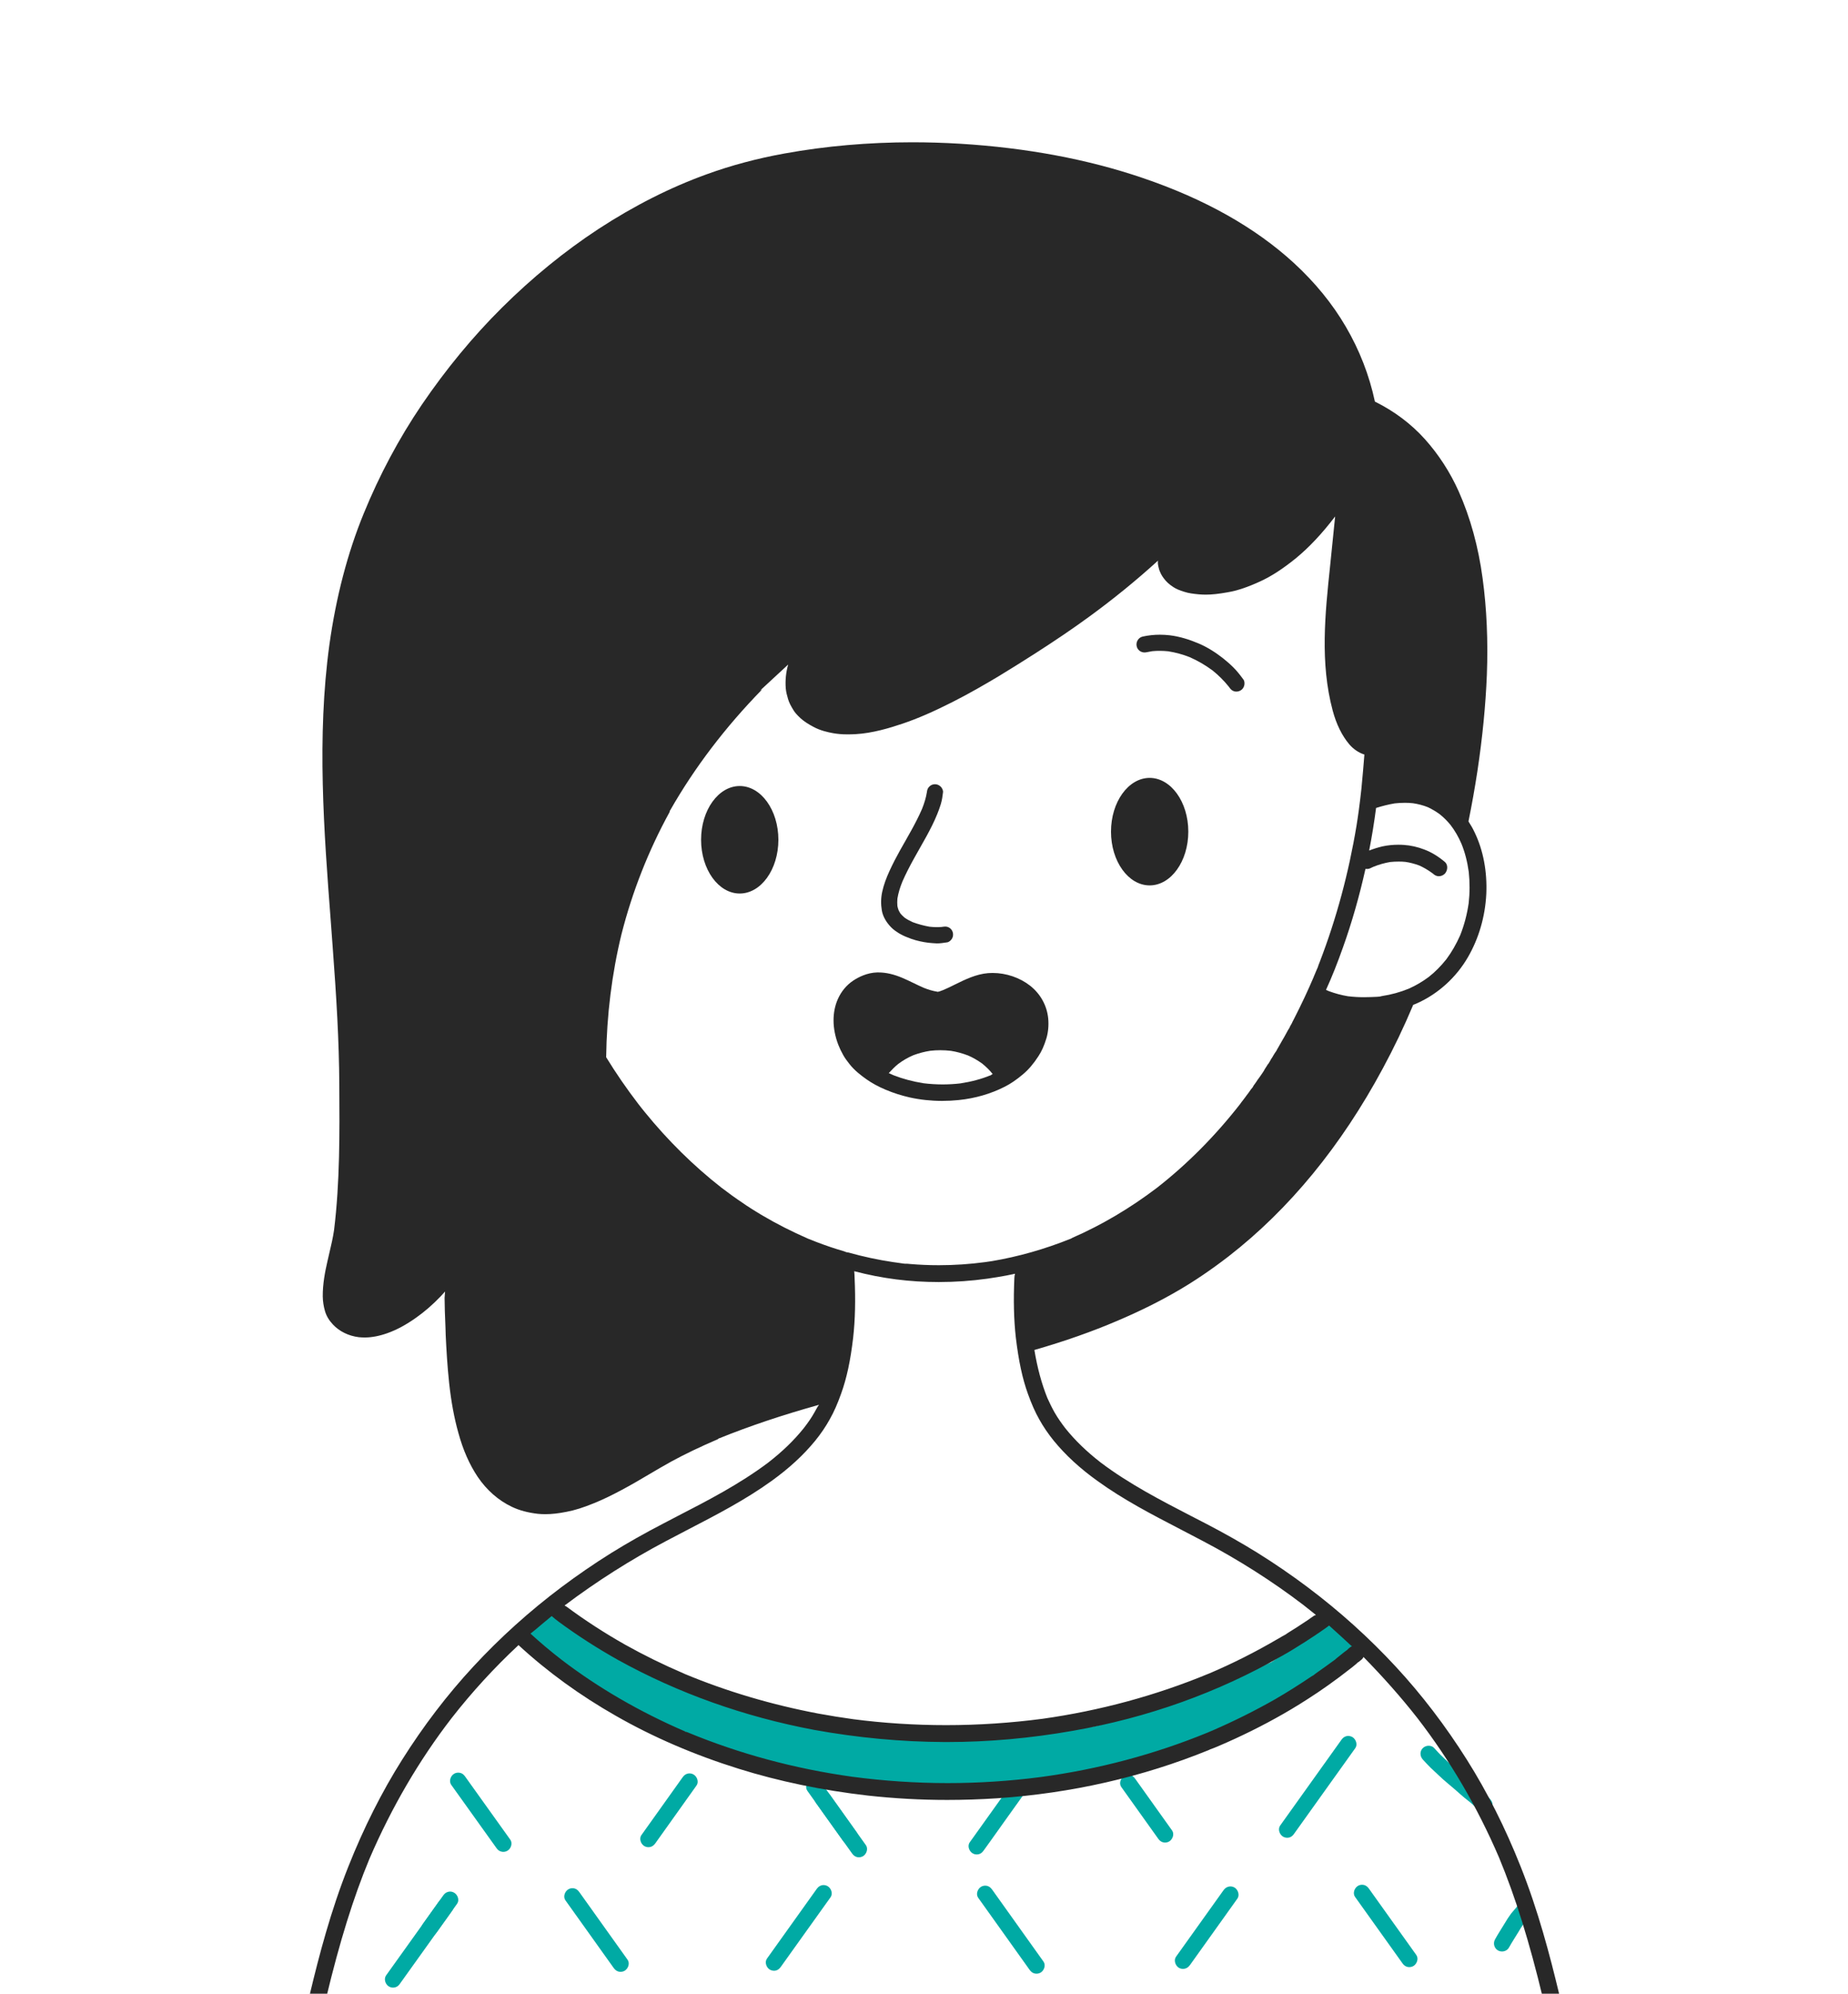<?xml version="1.0" encoding="UTF-8" standalone="no"?><!DOCTYPE svg PUBLIC "-//W3C//DTD SVG 1.1//EN" "http://www.w3.org/Graphics/SVG/1.1/DTD/svg11.dtd"><svg width="100%" height="100%" viewBox="0 0 89 96" version="1.1" xmlns="http://www.w3.org/2000/svg" xmlns:xlink="http://www.w3.org/1999/xlink" xml:space="preserve" xmlns:serif="http://www.serif.com/" style="fill-rule:evenodd;clip-rule:evenodd;stroke-linejoin:round;stroke-miterlimit:2;"><path d="M26.542,77.52c-0.075,0.039 -0.141,0.081 -0.207,0.131l0.004,-0.004c-0.147,0.113 -0.305,0.207 -0.457,0.31c-0.128,0.085 -0.249,0.171 -0.364,0.268c-0.097,0.082 -0.186,0.18 -0.28,0.267c-0.152,0.149 -0.147,0.402 0,0.55c0.152,0.152 0.398,0.149 0.549,0c0.108,-0.1 0.208,-0.201 0.318,-0.296c0.227,-0.16 0.462,-0.305 0.682,-0.47l-0.02,0.015c0.054,-0.039 0.109,-0.069 0.166,-0.099c0.189,-0.095 0.244,-0.357 0.141,-0.532c-0.075,-0.126 -0.2,-0.188 -0.331,-0.188c-0.068,0 -0.137,0.016 -0.201,0.048" style="fill:#00aaa4;fill-rule:nonzero;"/><path d="M34.516,83.637c0.003,0.001 0.005,0.002 0.009,0.003c-0.013,-0.005 -0.025,-0.01 -0.036,-0.015l0.027,0.012Zm12.637,1.563l-0.004,0c0.006,0 0.01,0 0.016,-0.001c-0.005,0 -0.009,0.001 -0.012,0.001m-8.124,-0.438c0.021,0.001 0.044,0.005 0.068,0.008c-0.023,-0.003 -0.047,-0.006 -0.068,-0.008m-5.193,-0.579c0.01,0.004 0.02,0.009 0.03,0.013c-0.01,-0.004 -0.02,-0.009 -0.03,-0.013m-0.064,-0.027c0.012,0.006 0.024,0.012 0.037,0.016c-0.012,-0.004 -0.024,-0.01 -0.037,-0.016m23.913,-1.085c-0.004,0.002 -0.008,0.004 -0.013,0.005c-0.007,0.003 -0.015,0.007 -0.02,0.009l0.033,-0.014Zm5.857,-4.657c-0.087,0.077 -0.177,0.155 -0.264,0.232c-0.476,0.357 -0.975,0.681 -1.471,1.008c-0.196,0.129 -0.392,0.259 -0.587,0.386c-0.228,0.092 -0.453,0.187 -0.681,0.283c-0.354,0.148 -0.708,0.3 -1.062,0.451c-0.132,0.054 -0.264,0.109 -0.398,0.163c-0.289,0.12 -0.577,0.236 -0.865,0.353c-0.15,0.064 -0.305,0.115 -0.457,0.17c-0.264,0.098 -0.532,0.197 -0.796,0.295c-0.404,0.148 -0.814,0.283 -1.222,0.426c-0.378,0.13 -0.757,0.255 -1.137,0.379c-0.522,0.174 -1.046,0.336 -1.573,0.492c-0.002,0 -0.003,0 -0.005,0.001c-0.123,0.032 -0.248,0.059 -0.373,0.084c-0.257,0.01 -0.513,0.032 -0.767,0.05c-0.32,0.024 -0.638,0.054 -0.957,0.088c-0.636,0.066 -1.269,0.155 -1.9,0.237c-0.653,0.088 -1.31,0.161 -1.961,0.246c-0.11,0.013 -0.198,0.034 -0.277,0.113c-0.072,0.073 -0.113,0.173 -0.113,0.276c0,0.1 0.041,0.201 0.113,0.274c0.016,0.014 0.033,0.031 0.054,0.044c-0.017,0.002 -0.032,0.004 -0.048,0.007c-0.095,0.017 -0.185,0.098 -0.232,0.178c-0.054,0.091 -0.065,0.2 -0.038,0.3c0.027,0.097 0.091,0.182 0.179,0.234c0.097,0.058 0.191,0.055 0.298,0.036c0.049,-0.005 0.099,-0.012 0.147,-0.02c-0.005,0.001 -0.011,0.002 -0.017,0.003l0.021,-0.003c0.027,-0.005 0.055,-0.009 0.083,-0.013c-0.024,0.004 -0.047,0.008 -0.071,0.012c0.211,-0.024 0.423,-0.047 0.634,-0.07c-0.004,0.018 -0.004,0.035 -0.004,0.052c0,0.035 0.006,0.073 0.018,0.11c-0.298,0.025 -0.596,0.045 -0.894,0.053c-0.388,0.013 -0.78,0.004 -1.169,-0.003c-0.406,-0.004 -0.809,-0.03 -1.217,-0.048c-0.379,-0.015 -0.759,-0.039 -1.14,-0.069c-0.785,-0.058 -1.568,-0.149 -2.353,-0.241c-0.642,-0.076 -1.29,-0.132 -1.934,-0.212c0.009,0 0.016,0.002 0.025,0.003c-0.787,-0.11 -1.575,-0.234 -2.349,-0.414c-0.369,-0.088 -0.733,-0.191 -1.098,-0.294c-0.399,-0.111 -0.78,-0.269 -1.159,-0.426c0.002,0.002 0.005,0.003 0.007,0.004l-0.016,-0.007c-0.015,-0.006 -0.029,-0.013 -0.046,-0.018c0.006,0.002 0.012,0.003 0.019,0.006c-0.268,-0.114 -0.536,-0.227 -0.802,-0.338l0.092,0.037c-0.333,-0.146 -0.664,-0.298 -0.987,-0.465c-0.342,-0.179 -0.671,-0.386 -1.011,-0.575c-0.636,-0.352 -1.311,-0.644 -1.921,-1.042c-0.284,-0.184 -0.563,-0.369 -0.84,-0.563c-0.306,-0.219 -0.611,-0.441 -0.926,-0.645c-0.293,-0.185 -0.582,-0.368 -0.855,-0.577c-0.283,-0.214 -0.565,-0.433 -0.85,-0.647c-0.155,-0.122 -0.311,-0.243 -0.467,-0.36c-0.078,-0.057 -0.21,-0.063 -0.3,-0.036c-0.098,0.024 -0.18,0.091 -0.232,0.177c-0.054,0.091 -0.067,0.2 -0.039,0.3c0.027,0.106 0.094,0.17 0.18,0.234c0.061,0.043 0.121,0.089 0.181,0.138c-0.027,-0.021 -0.051,-0.044 -0.078,-0.065c0.303,0.238 0.608,0.468 0.915,0.703c0.295,0.227 0.592,0.449 0.909,0.653c0.325,0.207 0.648,0.413 0.957,0.641c0.302,0.222 0.608,0.432 0.922,0.636c0.306,0.2 0.626,0.384 0.95,0.55c0.351,0.176 0.707,0.353 1.05,0.545c0.346,0.195 0.687,0.401 1.037,0.589c0.355,0.195 0.732,0.365 1.106,0.52c0.113,0.048 0.224,0.096 0.338,0.142c0.362,0.157 0.723,0.317 1.094,0.453c0.328,0.12 0.659,0.213 0.994,0.308c0.666,0.182 1.338,0.316 2.019,0.434c0.732,0.128 1.471,0.211 2.21,0.295c0.343,0.04 0.687,0.067 1.03,0.11c0.393,0.046 0.781,0.085 1.174,0.131c0.772,0.088 1.544,0.124 2.318,0.17c0.408,0.024 0.819,0.04 1.229,0.043c0.392,0.005 0.784,0.012 1.177,-0.003c0.382,-0.012 0.765,-0.046 1.146,-0.086c0.386,-0.036 0.772,-0.079 1.158,-0.128c0.395,-0.047 0.79,-0.084 1.185,-0.143c0.345,-0.048 0.69,-0.108 1.035,-0.17c0.579,-0.106 1.163,-0.211 1.739,-0.334c0.141,-0.022 0.279,-0.047 0.419,-0.076c0.215,-0.042 0.431,-0.079 0.641,-0.134c0.198,-0.051 0.401,-0.091 0.596,-0.155c0.224,-0.076 0.445,-0.154 0.664,-0.247c0.073,-0.023 0.147,-0.045 0.221,-0.069c0.331,-0.11 0.656,-0.219 0.978,-0.346c0.331,-0.134 0.673,-0.253 1.003,-0.389c0.354,-0.147 0.696,-0.314 1.037,-0.483c0.334,-0.168 0.669,-0.332 1.003,-0.496c0.651,-0.32 1.301,-0.635 1.925,-1.004c0.247,-0.143 0.486,-0.294 0.718,-0.462c0.203,-0.146 0.404,-0.295 0.613,-0.429c0.24,-0.155 0.481,-0.306 0.718,-0.468c0.178,-0.121 0.358,-0.246 0.541,-0.368c0.167,-0.112 0.352,-0.208 0.502,-0.346c0.096,-0.085 0.16,-0.192 0.209,-0.31c0.075,-0.2 0.024,-0.419 -0.084,-0.599c-0.135,-0.222 -0.363,-0.38 -0.582,-0.516c-0.124,-0.08 -0.261,-0.171 -0.413,-0.18c-0.009,-0.001 -0.019,-0.001 -0.028,-0.001c-0.184,0 -0.331,0.119 -0.465,0.235" style="fill:#00aaa4;fill-rule:nonzero;"/><path d="M26.84,77.937c0.017,0.014 0.035,0.026 0.053,0.041c0,0 -0.001,-0.001 -0.003,-0.001c-0.016,-0.014 -0.033,-0.026 -0.05,-0.039l0,-0.001Zm-0.554,-0.005c-0.133,0.132 -0.143,0.324 -0.055,0.476c-0.007,0.025 -0.013,0.051 -0.019,0.077c-0.014,0.083 -0.024,0.164 -0.033,0.247c-0.003,0.016 -0.003,0.033 0,0.05c-0.138,0.155 -0.123,0.384 0.016,0.533c0.078,0.085 0.191,0.156 0.286,0.222l0.154,0.119c0.095,0.07 0.189,0.142 0.283,0.212c0.228,0.18 0.459,0.356 0.693,0.533c0.438,0.332 0.882,0.657 1.332,0.969c0.218,0.152 0.431,0.308 0.653,0.447c0.159,0.101 0.317,0.201 0.474,0.298c0.104,0.067 0.207,0.137 0.315,0.198c0.239,0.137 0.479,0.279 0.722,0.41c0.298,0.159 0.592,0.322 0.912,0.435c0.097,0.033 0.216,0.009 0.301,-0.04c0.012,-0.007 0.025,-0.014 0.037,-0.024c0.081,0.037 0.162,0.072 0.243,0.107c0.255,0.112 0.511,0.221 0.766,0.334c0.407,0.179 0.83,0.322 1.246,0.48c0.396,0.149 0.804,0.271 1.204,0.402c0.368,0.121 0.742,0.23 1.113,0.343c0.419,0.131 0.848,0.225 1.276,0.322c0.152,0.034 0.301,0.061 0.454,0.089c0.249,0.042 0.495,0.096 0.745,0.126c0.221,0.025 0.443,0.053 0.665,0.081c0.21,0.024 0.416,0.033 0.627,0.048c0.083,0.004 0.168,0.009 0.253,0.013c0.5,0.119 1.013,0.187 1.519,0.266c0.154,0.025 0.31,0.052 0.468,0.07c0.283,0.027 0.568,0.055 0.854,0.086c0.422,0.042 0.845,0.057 1.271,0.078c0.155,0.01 0.31,0.01 0.465,0.013c0.209,0.002 0.42,0.011 0.632,0.002c0.28,-0.015 0.556,-0.027 0.836,-0.06c0.25,-0.03 0.495,-0.079 0.734,-0.167c0.078,-0.027 0.151,-0.055 0.221,-0.1c0.034,-0.022 0.065,-0.048 0.092,-0.078c0.21,-0.007 0.419,-0.018 0.628,-0.033c0.21,-0.014 0.39,-0.166 0.39,-0.388c0,-0.104 -0.044,-0.204 -0.116,-0.276c-0.079,-0.08 -0.167,-0.104 -0.274,-0.113c-0.269,-0.027 -0.539,-0.021 -0.808,-0.018c-0.022,-0.015 -0.045,-0.028 -0.068,-0.041c0.041,-0.005 0.084,-0.009 0.125,-0.014c0.21,-0.025 0.429,-0.039 0.632,-0.089c0.045,-0.009 0.087,-0.03 0.123,-0.057c0.029,0 0.058,0 0.088,0c0.17,-0.003 0.34,-0.024 0.51,-0.039c0.174,-0.015 0.347,-0.028 0.52,-0.046c0.493,-0.062 0.988,-0.119 1.48,-0.179c0.107,-0.012 0.195,-0.034 0.273,-0.113c0.074,-0.073 0.117,-0.173 0.117,-0.277c0,-0.101 -0.043,-0.201 -0.117,-0.273c-0.063,-0.067 -0.178,-0.128 -0.273,-0.116c-0.492,0.061 -0.987,0.119 -1.48,0.18c-0.173,0.017 -0.346,0.03 -0.52,0.045c-0.185,0.015 -0.37,0.036 -0.556,0.039c-0.105,0.002 -0.209,0.003 -0.314,0.004c-0.039,-0.17 -0.196,-0.315 -0.379,-0.308c-1.137,0.055 -2.274,0.101 -3.411,0.12c-0.426,0.007 -0.85,0.008 -1.275,0.008c-0.257,-0.014 -0.513,-0.026 -0.768,-0.039c-0.207,-0.01 -0.41,-0.018 -0.614,-0.025c-0.103,0 -0.207,-0.003 -0.31,-0.005c-0.028,-0.004 -0.058,-0.004 -0.089,-0.007c-0.026,0.003 -0.052,0.007 -0.079,0.01c-0.049,-0.05 -0.111,-0.089 -0.183,-0.116c-0.063,-0.024 -0.129,-0.046 -0.196,-0.067c-0.119,-0.037 -0.249,-0.043 -0.371,-0.057c-0.11,-0.017 -0.219,-0.031 -0.325,-0.044c-0.177,-0.024 -0.35,-0.045 -0.523,-0.063c-0.346,-0.039 -0.691,-0.084 -1.033,-0.129c-0.632,-0.099 -1.266,-0.195 -1.892,-0.315c-0.215,-0.04 -0.43,-0.081 -0.643,-0.126c-0.344,-0.097 -0.687,-0.196 -1.029,-0.3c0.008,-0.031 0.012,-0.064 0.012,-0.097c0,-0.14 -0.075,-0.262 -0.191,-0.335c-0.225,-0.142 -0.478,-0.233 -0.727,-0.325c-0.158,-0.057 -0.313,-0.112 -0.471,-0.161c-0.334,-0.105 -0.672,-0.203 -1.006,-0.306c-0.323,-0.098 -0.641,-0.198 -0.961,-0.305c-0.051,-0.016 -0.102,-0.031 -0.152,-0.049c-0.119,-0.043 -0.238,-0.087 -0.357,-0.127c-0.05,-0.051 -0.105,-0.095 -0.166,-0.14c-0.166,-0.121 -0.337,-0.231 -0.516,-0.331c-0.21,-0.116 -0.421,-0.228 -0.63,-0.341c-0.371,-0.194 -0.748,-0.377 -1.116,-0.574c-0.406,-0.219 -0.817,-0.428 -1.212,-0.666c-0.174,-0.104 -0.347,-0.207 -0.514,-0.32c-0.173,-0.112 -0.341,-0.227 -0.516,-0.333c-0.06,-0.036 -0.128,-0.054 -0.195,-0.054c-0.102,0 -0.204,0.039 -0.277,0.114" style="fill:#00aaa4;fill-rule:nonzero;"/><path d="M27.372,90.972c-0.171,0.1 -0.265,0.358 -0.14,0.532c0.772,1.081 1.548,2.168 2.319,3.249c0.061,0.085 0.129,0.149 0.235,0.18c0.1,0.027 0.209,0.012 0.297,-0.039c0.171,-0.101 0.265,-0.36 0.14,-0.533c-0.772,-1.082 -1.547,-2.167 -2.319,-3.249c-0.061,-0.086 -0.127,-0.15 -0.234,-0.181c-0.033,-0.007 -0.066,-0.012 -0.101,-0.012c-0.07,0 -0.138,0.018 -0.197,0.053" style="fill:#00aaa4;fill-rule:nonzero;"/><path d="M39.56,90.782c-0.104,0.031 -0.171,0.095 -0.232,0.179c-0.798,1.116 -1.596,2.232 -2.391,3.348c-0.122,0.173 -0.03,0.431 0.139,0.531c0.092,0.051 0.2,0.068 0.301,0.041c0.104,-0.031 0.17,-0.095 0.231,-0.18c0.8,-1.116 1.593,-2.231 2.392,-3.347c0.123,-0.174 0.031,-0.432 -0.139,-0.532c-0.061,-0.035 -0.129,-0.054 -0.199,-0.054c-0.034,0 -0.068,0.004 -0.102,0.014" style="fill:#00aaa4;fill-rule:nonzero;"/><path d="M47.251,90.849c-0.171,0.101 -0.265,0.359 -0.14,0.532c0.824,1.155 1.648,2.307 2.471,3.463c0.061,0.084 0.128,0.149 0.235,0.179c0.1,0.027 0.209,0.012 0.298,-0.039c0.17,-0.1 0.264,-0.359 0.139,-0.532c-0.823,-1.155 -1.647,-2.307 -2.47,-3.463c-0.062,-0.085 -0.129,-0.149 -0.235,-0.18c-0.032,-0.007 -0.067,-0.013 -0.101,-0.013c-0.069,0 -0.138,0.018 -0.197,0.053" style="fill:#00aaa4;fill-rule:nonzero;"/><path d="M59.152,90.849c-0.104,0.028 -0.171,0.091 -0.234,0.177l-2.28,3.191c-0.123,0.174 -0.031,0.435 0.139,0.536c0.092,0.051 0.202,0.067 0.302,0.036c0.103,-0.027 0.17,-0.091 0.234,-0.176l2.28,-3.193c0.122,-0.172 0.03,-0.434 -0.14,-0.534c-0.06,-0.034 -0.127,-0.053 -0.194,-0.053c-0.036,0 -0.072,0.005 -0.107,0.016" style="fill:#00aaa4;fill-rule:nonzero;"/><path d="M65.4,90.806c-0.171,0.1 -0.265,0.359 -0.14,0.532c0.76,1.064 1.518,2.125 2.277,3.188c0.06,0.086 0.128,0.15 0.234,0.18c0.101,0.027 0.209,0.012 0.298,-0.039c0.17,-0.1 0.265,-0.359 0.14,-0.533c-0.76,-1.063 -1.517,-2.125 -2.277,-3.188c-0.061,-0.086 -0.128,-0.149 -0.234,-0.18c-0.033,-0.008 -0.068,-0.013 -0.101,-0.013c-0.07,0 -0.139,0.017 -0.197,0.053" style="fill:#00aaa4;fill-rule:nonzero;"/><path d="M21.343,91.419c-0.103,0.027 -0.17,0.09 -0.231,0.178c-0.014,0.016 -0.027,0.034 -0.039,0.053c-0.006,0.009 -0.012,0.019 -0.019,0.03c-0.82,1.146 -1.641,2.295 -2.462,3.441c-0.121,0.173 -0.03,0.435 0.141,0.532c0.091,0.055 0.2,0.066 0.3,0.039c0.104,-0.027 0.17,-0.091 0.231,-0.178c0.838,-1.168 1.673,-2.334 2.507,-3.504l0.013,-0.02c0.123,-0.173 0.03,-0.434 -0.139,-0.532c-0.06,-0.036 -0.128,-0.054 -0.196,-0.054c-0.035,0 -0.071,0.005 -0.106,0.015" style="fill:#00aaa4;fill-rule:nonzero;"/><path d="M21.573,91.097c-0.104,0.027 -0.171,0.091 -0.232,0.176c-0.327,0.459 -0.653,0.918 -0.981,1.374c-0.122,0.174 -0.03,0.435 0.139,0.532c0.092,0.055 0.202,0.067 0.302,0.04c0.103,-0.028 0.17,-0.092 0.231,-0.176c0.329,-0.46 0.654,-0.919 0.981,-1.374c0.126,-0.174 0.031,-0.435 -0.139,-0.532c-0.06,-0.036 -0.128,-0.056 -0.196,-0.056c-0.036,0 -0.071,0.006 -0.105,0.016" style="fill:#00aaa4;fill-rule:nonzero;"/><path d="M33.105,85.405c-0.107,0.03 -0.173,0.094 -0.234,0.179c-0.659,0.925 -1.319,1.849 -1.979,2.776c-0.125,0.171 -0.03,0.432 0.139,0.531c0.089,0.053 0.198,0.067 0.299,0.04c0.106,-0.03 0.172,-0.094 0.234,-0.178c0.659,-0.925 1.319,-1.849 1.978,-2.776c0.126,-0.17 0.034,-0.431 -0.139,-0.532c-0.059,-0.035 -0.127,-0.054 -0.197,-0.054c-0.034,0 -0.067,0.005 -0.101,0.014" style="fill:#00aaa4;fill-rule:nonzero;"/><path d="M21.871,85.408c-0.171,0.097 -0.262,0.359 -0.141,0.532c0.724,1.012 1.449,2.024 2.175,3.04c0.06,0.085 0.127,0.148 0.231,0.175c0.1,0.028 0.21,0.016 0.301,-0.039c0.17,-0.097 0.262,-0.358 0.14,-0.532c-0.723,-1.012 -1.451,-2.025 -2.174,-3.039c-0.061,-0.086 -0.127,-0.15 -0.231,-0.177c-0.034,-0.008 -0.07,-0.013 -0.105,-0.013c-0.068,0 -0.136,0.017 -0.196,0.053" style="fill:#00aaa4;fill-rule:nonzero;"/><path d="M39.435,86.278c-0.171,0.1 -0.262,0.359 -0.14,0.532c0.577,0.809 1.158,1.62 1.736,2.429c0.061,0.085 0.127,0.148 0.232,0.179c0.099,0.028 0.208,0.012 0.3,-0.04c0.169,-0.1 0.261,-0.359 0.139,-0.531c-0.577,-0.809 -1.158,-1.62 -1.735,-2.429c-0.062,-0.086 -0.128,-0.15 -0.231,-0.18c-0.033,-0.008 -0.067,-0.012 -0.101,-0.012c-0.07,0 -0.139,0.017 -0.2,0.052" style="fill:#00aaa4;fill-rule:nonzero;"/><path d="M48.887,85.802c-0.108,0.028 -0.174,0.095 -0.234,0.18c-0.545,0.76 -1.089,1.524 -1.632,2.283c-0.006,0.007 -0.01,0.013 -0.014,0.02l-0.304,0.424c-0.124,0.173 -0.03,0.432 0.141,0.532c0.088,0.054 0.198,0.067 0.298,0.04c0.106,-0.027 0.172,-0.095 0.233,-0.18l0.295,-0.41c0.008,-0.011 0.014,-0.021 0.022,-0.03c0.218,-0.307 0.436,-0.613 0.655,-0.92c0.327,-0.454 0.651,-0.911 0.977,-1.367c0.125,-0.173 0.031,-0.431 -0.14,-0.531c-0.057,-0.036 -0.125,-0.055 -0.192,-0.055c-0.036,0 -0.071,0.005 -0.105,0.014" style="fill:#00aaa4;fill-rule:nonzero;"/><path d="M39.019,85.697c-0.171,0.1 -0.262,0.359 -0.137,0.532c0.569,0.799 1.137,1.596 1.706,2.392c0.061,0.086 0.131,0.149 0.233,0.18c0.101,0.027 0.211,0.012 0.302,-0.039c0.17,-0.1 0.261,-0.359 0.136,-0.532c-0.568,-0.798 -1.136,-1.596 -1.705,-2.393c-0.064,-0.085 -0.13,-0.149 -0.234,-0.18c-0.033,-0.008 -0.067,-0.013 -0.101,-0.013c-0.069,0 -0.139,0.018 -0.2,0.053" style="fill:#00aaa4;fill-rule:nonzero;"/><path d="M54.142,85.514c-0.171,0.1 -0.265,0.361 -0.14,0.532c0.59,0.83 1.183,1.657 1.773,2.484c0.06,0.084 0.128,0.148 0.233,0.179c0.1,0.028 0.211,0.012 0.298,-0.039c0.171,-0.101 0.264,-0.362 0.14,-0.533c-0.59,-0.829 -1.183,-1.656 -1.772,-2.483c-0.061,-0.085 -0.127,-0.15 -0.234,-0.18c-0.033,-0.008 -0.066,-0.012 -0.101,-0.012c-0.069,0 -0.138,0.017 -0.197,0.052" style="fill:#00aaa4;fill-rule:nonzero;"/><path d="M64.83,83.601c-0.104,0.031 -0.171,0.094 -0.232,0.179l-2.945,4.122c-0.124,0.174 -0.03,0.435 0.14,0.536c0.091,0.051 0.201,0.067 0.301,0.039c0.103,-0.03 0.17,-0.093 0.23,-0.179l2.946,-4.122c0.126,-0.173 0.03,-0.435 -0.139,-0.535c-0.061,-0.034 -0.13,-0.054 -0.2,-0.054c-0.033,0 -0.068,0.006 -0.101,0.014" style="fill:#00aaa4;fill-rule:nonzero;"/><path d="M73.098,91.756c-0.037,0.041 -0.071,0.083 -0.105,0.129c-0.072,0.083 -0.144,0.166 -0.216,0.253c0.007,-0.008 0.012,-0.015 0.018,-0.022c-0.011,0.013 -0.022,0.029 -0.033,0.043c-0.009,0.011 -0.019,0.023 -0.028,0.035c0.006,-0.009 0.013,-0.017 0.021,-0.025c-0.1,0.134 -0.191,0.279 -0.277,0.424c-0.157,0.261 -0.328,0.519 -0.477,0.79c-0.103,0.185 -0.046,0.422 0.14,0.532c0.18,0.103 0.432,0.046 0.532,-0.14c0.143,-0.258 0.308,-0.504 0.459,-0.756c0.08,-0.135 0.164,-0.275 0.254,-0.403l0.005,-0.007c0.076,-0.091 0.156,-0.179 0.23,-0.274c-0.013,0.017 -0.025,0.033 -0.037,0.048c0.022,-0.024 0.044,-0.051 0.064,-0.076c0.141,-0.158 0.158,-0.395 0,-0.551c-0.072,-0.072 -0.178,-0.113 -0.283,-0.113c-0.099,0 -0.198,0.036 -0.267,0.113" style="fill:#00aaa4;fill-rule:nonzero;"/><path d="M68.523,84.173c-0.155,0.154 -0.143,0.391 0,0.55c0.124,0.134 0.245,0.267 0.376,0.396c0.135,0.127 0.271,0.255 0.408,0.382c0.243,0.238 0.513,0.443 0.768,0.668c0.195,0.171 0.384,0.345 0.588,0.503c0.201,0.154 0.389,0.319 0.553,0.511c0.137,0.163 0.41,0.142 0.55,0c0.073,-0.071 0.116,-0.171 0.116,-0.274c0,-0.11 -0.046,-0.194 -0.116,-0.278c-0.158,-0.184 -0.338,-0.342 -0.529,-0.495c-0.203,-0.158 -0.397,-0.325 -0.59,-0.498c-0.245,-0.225 -0.516,-0.426 -0.76,-0.657c-0.136,-0.131 -0.277,-0.261 -0.412,-0.389c-0.144,-0.133 -0.272,-0.277 -0.402,-0.419c-0.07,-0.078 -0.168,-0.113 -0.268,-0.114c-0.104,0 -0.207,0.039 -0.282,0.114" style="fill:#00aaa4;fill-rule:nonzero;"/><path d="M43.98,44.415c0.015,0.006 0.029,0.012 0.044,0.018c-0.015,-0.005 -0.028,-0.012 -0.044,-0.018m-0.753,-1.231c-0.001,0.011 -0.001,0.021 -0.003,0.031c0.001,-0.01 0.002,-0.02 0.003,-0.031m1.172,-4.22c-0.006,0.015 -0.01,0.027 -0.016,0.04c0.005,-0.013 0.01,-0.026 0.016,-0.04m0.354,-1.087c-0.079,0.078 -0.102,0.165 -0.114,0.268c-0.045,0.28 -0.13,0.546 -0.234,0.807c-0.302,0.696 -0.695,1.345 -1.065,2.004c-0.18,0.322 -0.349,0.648 -0.501,0.981c-0.15,0.326 -0.277,0.66 -0.353,1.01c-0.064,0.301 -0.067,0.596 -0.016,0.897c0.053,0.304 0.229,0.581 0.441,0.8c0.118,0.125 0.272,0.227 0.42,0.316c0.177,0.106 0.374,0.179 0.566,0.25c0.261,0.09 0.541,0.151 0.817,0.185c0.13,0.014 0.261,0.024 0.396,0.03c0.169,0.004 0.34,-0.027 0.507,-0.05c0.095,-0.014 0.186,-0.102 0.231,-0.178c0.054,-0.091 0.066,-0.201 0.039,-0.301c-0.027,-0.097 -0.09,-0.183 -0.178,-0.232c-0.098,-0.057 -0.188,-0.054 -0.299,-0.039c-0.02,0.003 -0.039,0.005 -0.059,0.009c-0.199,0.015 -0.391,0.01 -0.587,-0.012c-0.276,-0.05 -0.545,-0.121 -0.809,-0.219c-0.138,-0.062 -0.268,-0.132 -0.392,-0.219c-0.068,-0.057 -0.131,-0.119 -0.191,-0.188c-0.035,-0.054 -0.068,-0.109 -0.095,-0.167c-0.027,-0.067 -0.044,-0.136 -0.059,-0.207c-0.01,-0.118 -0.009,-0.234 0.001,-0.353c0.046,-0.284 0.133,-0.556 0.241,-0.82c0.327,-0.754 0.761,-1.457 1.157,-2.177c0.189,-0.347 0.368,-0.696 0.516,-1.061c0.067,-0.163 0.126,-0.325 0.177,-0.493c0.055,-0.186 0.085,-0.377 0.106,-0.568c0.012,-0.097 -0.048,-0.209 -0.112,-0.273c-0.074,-0.073 -0.173,-0.116 -0.277,-0.116c-0.103,0 -0.203,0.043 -0.274,0.116" style="fill:#282828;fill-rule:nonzero;"/><path d="M45.399,52.216c-0.304,0 -0.613,-0.019 -0.921,-0.056c-0.522,-0.084 -0.994,-0.21 -1.439,-0.383c-0.078,-0.033 -0.156,-0.07 -0.236,-0.106c0.146,-0.159 0.296,-0.312 0.452,-0.438c0.234,-0.176 0.477,-0.315 0.741,-0.427c0.261,-0.096 0.53,-0.167 0.802,-0.209c0.162,-0.019 0.323,-0.028 0.483,-0.028c0.172,0 0.346,0.01 0.521,0.031c0.269,0.043 0.538,0.116 0.819,0.222c0.223,0.096 0.445,0.222 0.675,0.385c0.195,0.156 0.362,0.322 0.51,0.506l-0.116,0.077l-0.003,-0.007c-0.433,0.177 -0.916,0.305 -1.435,0.383l0.007,0c-0.284,0.033 -0.573,0.05 -0.86,0.05m-3.093,-5.392l-0.067,0c-0.478,0.014 -0.888,0.221 -1.149,0.394c-0.319,0.213 -0.572,0.517 -0.736,0.882c-0.285,0.638 -0.281,1.419 0.015,2.197c0.067,0.174 0.146,0.339 0.238,0.5c0.084,0.155 0.194,0.297 0.302,0.435c0.244,0.313 0.557,0.551 0.831,0.744c0.261,0.184 0.562,0.347 0.922,0.499c0.371,0.156 0.756,0.278 1.145,0.366c0.502,0.112 1.027,0.169 1.563,0.169c0.267,0 0.534,-0.014 0.798,-0.041c0.798,-0.082 1.543,-0.298 2.216,-0.64c0.284,-0.143 0.57,-0.337 0.874,-0.594c0.27,-0.224 0.522,-0.519 0.75,-0.874c0.156,-0.234 0.282,-0.517 0.387,-0.863c0.086,-0.289 0.117,-0.616 0.088,-0.948c-0.058,-0.622 -0.367,-1.186 -0.869,-1.585c-0.498,-0.391 -1.157,-0.616 -1.808,-0.616c-0.074,0 -0.147,0.003 -0.219,0.008c-0.576,0.048 -1.095,0.302 -1.595,0.548c-0.186,0.093 -0.371,0.184 -0.56,0.264l-0.2,0.074l-0.093,0.016l0.002,-0.007c-0.212,-0.035 -0.424,-0.095 -0.646,-0.185c-0.169,-0.073 -0.336,-0.153 -0.502,-0.234c-0.173,-0.084 -0.347,-0.167 -0.525,-0.243c-0.419,-0.179 -0.798,-0.266 -1.162,-0.266" style="fill:#282828;fill-rule:nonzero;"/><path d="M34.626,69.261c0.001,0 0.003,0 0.003,0c0,0 -0.002,0 -0.003,0" style="fill:#282828;fill-rule:nonzero;"/><path d="M35.625,43.024c1.027,0 1.862,-1.16 1.862,-2.588c0,-1.428 -0.835,-2.588 -1.862,-2.588c-1.026,0 -1.861,1.16 -1.861,2.588c0,1.428 0.835,2.588 1.861,2.588" style="fill:#282828;fill-rule:nonzero;"/><path d="M55.367,42.633c-1.027,0 -1.861,-1.16 -1.861,-2.588c0,-1.428 0.834,-2.588 1.861,-2.588c1.027,0 1.862,1.16 1.862,2.588c0,1.428 -0.835,2.588 -1.862,2.588" style="fill:#282828;fill-rule:nonzero;"/><path d="M56.329,30.589c0.486,0.058 0.946,0.204 1.398,0.395c0.42,0.179 0.814,0.429 1.174,0.712c0.175,0.139 0.346,0.288 0.504,0.446c0.18,0.18 0.331,0.377 0.48,0.581c0.058,0.076 0.06,0.204 0.036,0.291c-0.027,0.101 -0.093,0.189 -0.185,0.238c-0.088,0.048 -0.194,0.064 -0.292,0.037c-0.109,-0.03 -0.173,-0.098 -0.237,-0.186c-0.012,-0.016 -0.025,-0.032 -0.038,-0.051c-0.23,-0.285 -0.487,-0.539 -0.77,-0.767c-0.347,-0.256 -0.711,-0.471 -1.108,-0.644c-0.334,-0.132 -0.679,-0.226 -1.035,-0.281c-0.256,-0.025 -0.505,-0.029 -0.759,-0.005c-0.094,0.015 -0.186,0.033 -0.281,0.052c-0.207,0.048 -0.42,-0.07 -0.471,-0.28c-0.053,-0.201 0.073,-0.426 0.28,-0.474c0.278,-0.061 0.556,-0.091 0.837,-0.091c0.155,0 0.31,0.01 0.467,0.027" style="fill:#282828;fill-rule:nonzero;"/><path d="M33.074,83.409l0.004,-0.008l-0.01,-0.006l-0.074,-0.01l0.001,-0.014c-2.184,-0.942 -4.184,-2.102 -5.945,-3.448c-0.523,-0.404 -1.028,-0.828 -1.501,-1.263l0.217,-0.173c0.264,-0.223 0.532,-0.45 0.804,-0.672c0.102,0.095 0.225,0.189 0.346,0.28c0.889,0.655 1.848,1.272 2.849,1.833c2.892,1.6 6.069,2.732 9.445,3.368c2.084,0.378 4.195,0.576 6.272,0.585l0.143,0c1.976,0 4.009,-0.182 6.043,-0.541c3.603,-0.629 6.984,-1.838 10.049,-3.594c0.07,-0.036 0.106,-0.057 0.139,-0.08l0.092,-0.051l0.088,-0.051l0.128,-0.076l0.1,-0.061l0.104,-0.064c0.364,-0.225 0.672,-0.42 0.976,-0.624l0.096,-0.066l0,0c0.001,0 0.012,-0.006 0.071,-0.047l0.082,-0.057l0.079,-0.055l0.101,-0.069l0.133,-0.095l0.104,-0.079c0.36,0.327 0.737,0.665 1.103,1.008c-0.002,0 -0.006,0 -0.008,0c-0.027,0 -0.06,0.021 -0.099,0.053l-0.064,0.052l-0.064,0.064l-0.148,0.109l-0.079,0.064l-0.065,0.052l-0.105,0.085l-0.112,0.088l-0.065,0.06c-0.15,0.11 -0.309,0.225 -0.471,0.342l-0.249,0.177l-0.131,0.092l-0.121,0.088l-0.076,0.062l-0.073,0.039c-0.61,0.411 -1.166,0.762 -1.75,1.102c-0.969,0.553 -1.992,1.063 -3.039,1.518l-0.088,0.036l-0.153,0.066c-2.557,1.048 -5.264,1.767 -8.044,2.14c-1.469,0.192 -2.979,0.29 -4.471,0.29c-1.521,0 -3.065,-0.103 -4.59,-0.305c-2.775,-0.385 -5.459,-1.11 -7.965,-2.152l-0.009,0.008Zm-0.103,-2.81c0.003,0 -0.005,-0.005 -0.074,-0.034c-0.954,-0.408 -1.892,-0.869 -2.787,-1.37c-0.987,-0.558 -1.941,-1.176 -2.835,-1.839l-0.084,-0.05c1.55,-1.166 3.173,-2.197 4.883,-3.101l1.081,-0.566c1.361,-0.705 2.754,-1.427 4.008,-2.333c0.845,-0.609 1.53,-1.241 2.093,-1.928c0.276,-0.339 0.514,-0.69 0.709,-1.044c0.193,-0.34 0.37,-0.74 0.543,-1.226c0.27,-0.75 0.45,-1.584 0.581,-2.705c0.096,-0.862 0.118,-1.799 0.069,-2.867c-0.003,-0.11 -0.008,-0.22 -0.018,-0.326c1.344,0.354 2.679,0.522 4.072,0.522c0.786,0 1.576,-0.056 2.345,-0.164c0.157,-0.021 0.316,-0.046 0.472,-0.073c0.285,-0.045 0.574,-0.101 0.856,-0.162l-0.023,0.09l-0.01,0.113c-0.049,1.068 -0.026,2.005 0.07,2.867c0.136,1.133 0.315,1.967 0.58,2.705c0.174,0.486 0.351,0.886 0.543,1.226c0.195,0.354 0.434,0.705 0.709,1.044c0.565,0.689 1.25,1.321 2.096,1.928c1.252,0.907 2.645,1.628 3.99,2.326l1.096,0.573c1.711,0.899 3.336,1.933 4.83,3.072c0.234,0.182 0.422,0.332 0.608,0.484l-0.087,0.036l-0.065,0.045c0,0 0.001,0 0,0c-0.001,0 -0.01,0.006 -0.067,0.045l-0.069,0.049l-0.091,0.064c-0.35,0.237 -0.662,0.437 -0.979,0.632l-0.107,0.074c-0.112,0.06 -0.149,0.081 -0.182,0.099l-0.104,0.064c-0.043,0.026 -0.046,0.026 -0.115,0.064c-1.053,0.616 -2.149,1.168 -3.255,1.639c-0.004,0 -0.075,0.03 -0.076,0.03c-2.525,1.044 -5.203,1.769 -7.959,2.158c-1.531,0.202 -3.096,0.307 -4.653,0.307c-1.508,0 -3.014,-0.096 -4.481,-0.287c-0.559,-0.078 -1.115,-0.166 -1.671,-0.269c-2.255,-0.427 -4.422,-1.069 -6.444,-1.912c0.001,0 0.001,0 0.002,0m32.968,-39.645c0.131,-0.662 0.239,-1.333 0.333,-2.05c0.303,-0.096 0.6,-0.17 0.902,-0.221c0.16,-0.018 0.324,-0.027 0.484,-0.027c0.129,0 0.256,0.006 0.387,0.02c0.254,0.037 0.496,0.101 0.724,0.192c0.209,0.1 0.401,0.214 0.57,0.339c0.194,0.155 0.37,0.331 0.521,0.519c0.204,0.266 0.376,0.561 0.522,0.898c0.166,0.405 0.285,0.862 0.353,1.357c0.054,0.504 0.053,1.012 -0.004,1.511c-0.077,0.534 -0.214,1.056 -0.411,1.549c-0.194,0.433 -0.404,0.797 -0.661,1.145c-0.267,0.336 -0.545,0.615 -0.846,0.852c-0.302,0.226 -0.627,0.417 -0.965,0.567c-0.406,0.167 -0.841,0.288 -1.294,0.356l-0.103,0.025l-0.15,0.012c-0.191,0.008 -0.403,0.018 -0.615,0.018c-0.258,0 -0.512,-0.015 -0.771,-0.046c-0.322,-0.054 -0.625,-0.137 -0.928,-0.249c-0.043,-0.018 -0.085,-0.036 -0.127,-0.057c0.284,-0.618 0.558,-1.311 0.819,-2.049c0.421,-1.178 0.786,-2.447 1.082,-3.777c0.025,0.002 0.047,0.003 0.067,0.003c0.085,0 0.13,-0.016 0.183,-0.041c0.05,-0.027 0.101,-0.051 0.155,-0.072c0.244,-0.098 0.499,-0.171 0.78,-0.221c0.139,-0.015 0.275,-0.021 0.412,-0.021c0.106,0 0.212,0.002 0.322,0.014c0.227,0.033 0.447,0.091 0.672,0.174c0.206,0.092 0.4,0.205 0.595,0.345l0.067,0.049c0.066,0.062 0.153,0.123 0.281,0.123c0.107,0 0.204,-0.042 0.285,-0.118c0.079,-0.082 0.124,-0.205 0.118,-0.322c-0.006,-0.106 -0.047,-0.193 -0.118,-0.252c-0.332,-0.275 -0.641,-0.463 -0.976,-0.59c-0.332,-0.129 -0.668,-0.204 -0.996,-0.225c-0.084,-0.007 -0.175,-0.009 -0.262,-0.009c-0.261,0 -0.517,0.026 -0.761,0.078c-0.218,0.051 -0.435,0.119 -0.646,0.201m-7.871,-12.321c0.292,0 0.62,-0.036 1.035,-0.11c0.482,-0.08 0.994,-0.253 1.61,-0.538c0.531,-0.247 1.072,-0.598 1.701,-1.108c0.637,-0.524 1.254,-1.181 1.886,-2.009c-0.077,0.783 -0.161,1.594 -0.242,2.379c-0.243,2.309 -0.491,4.668 0.123,6.963c0.176,0.661 0.446,1.211 0.8,1.63c0.199,0.233 0.457,0.407 0.728,0.493c-0.043,0.511 -0.082,1.037 -0.136,1.56l-0.007,0.079c-0.037,0.348 -0.079,0.69 -0.125,1.033c-0.033,0.25 -0.072,0.502 -0.112,0.754c-0.376,2.277 -0.971,4.479 -1.766,6.547l-0.063,0.16l-0.035,0.108l-0.059,0.133l-0.107,0.255c-0.009,0.005 -0.034,0.085 -0.034,0.085c-0.281,0.66 -0.575,1.285 -0.921,1.964l-0.1,0.195l-0.033,0.072l-0.07,0.121l-0.049,0.105l-0.058,0.09l-0.067,0.122l-0.039,0.072l-0.079,0.143l-0.113,0.195l-0.069,0.122l-0.043,0.075l-0.066,0.117l-0.043,0.072l-0.046,0.089l-0.07,0.1l-0.073,0.117l-0.04,0.072l-0.078,0.12l-0.039,0.071l-0.071,0.121l-0.049,0.061l-0.078,0.124l-0.061,0.095l-0.052,0.095l-0.058,0.087l-0.069,0.101l-0.078,0.111c-0.038,0.052 -0.063,0.085 -0.09,0.122l-0.051,0.079l-0.074,0.106c0,0.001 -0.058,0.077 -0.058,0.078l-0.06,0.105l-0.069,0.082l-0.07,0.098l-0.059,0.084l-0.072,0.093l-0.063,0.087l-0.071,0.094l-0.064,0.085l-0.073,0.093l-0.054,0.077c-1.201,1.539 -2.549,2.897 -4.008,4.036c-1.288,0.979 -2.657,1.789 -4.07,2.406l-0.07,0.04c-1.283,0.516 -2.55,0.871 -3.8,1.082c-0.147,0.024 -0.237,0.036 -0.328,0.048c-0.732,0.099 -1.483,0.15 -2.234,0.15c-0.476,0 -0.943,-0.02 -1.392,-0.059l-0.118,-0.011l-0.113,0l-0.089,-0.01c-0.151,-0.024 -0.272,-0.04 -0.397,-0.057l-0.097,-0.013c-0.716,-0.107 -1.437,-0.261 -2.141,-0.459l-0.105,-0.017l-0.115,-0.044c-0.449,-0.13 -0.886,-0.278 -1.34,-0.452l-0.106,-0.043l-0.077,-0.031l-0.209,-0.081c-0.806,-0.354 -1.516,-0.716 -2.172,-1.103l-0.114,-0.067l-0.097,-0.06l-0.152,-0.092l-0.112,-0.07l-0.121,-0.076l-0.082,-0.055c-0.055,-0.037 -0.079,-0.052 -0.107,-0.067l-0.136,-0.094c-0.38,-0.252 -0.733,-0.508 -1.081,-0.774c-1.339,-1.047 -2.58,-2.27 -3.69,-3.638l-0.155,-0.192l-0.155,-0.198c-0.557,-0.726 -1.079,-1.483 -1.55,-2.252c0.028,-2.032 0.276,-4.024 0.737,-5.918c0.52,-2.047 1.298,-4.027 2.316,-5.883l0.016,-0.08l0.008,0.004c1.172,-2.06 2.665,-4.022 4.436,-5.833l-0.094,0.049c0.45,-0.41 0.894,-0.832 1.347,-1.246c-0.111,0.385 -0.144,0.76 -0.117,1.141c0.015,0.185 0.065,0.36 0.111,0.519c0.054,0.184 0.142,0.339 0.237,0.497c0.071,0.129 0.185,0.261 0.366,0.43c0.194,0.173 0.406,0.297 0.606,0.405c0.333,0.185 0.712,0.269 0.969,0.314c0.201,0.036 0.422,0.056 0.678,0.056c0.129,0 0.263,-0.003 0.394,-0.01c0.821,-0.046 1.649,-0.298 2.279,-0.511c0.708,-0.24 1.464,-0.568 2.379,-1.031c0.825,-0.416 1.617,-0.879 2.213,-1.234c0.596,-0.359 1.183,-0.731 1.769,-1.104c0.992,-0.636 1.842,-1.213 2.6,-1.767c1.179,-0.859 2.298,-1.771 3.327,-2.709c-0.018,0.092 -0.004,0.204 0.033,0.345c0.051,0.227 0.171,0.41 0.239,0.499c0.115,0.161 0.27,0.304 0.472,0.433c0.13,0.085 0.298,0.157 0.528,0.226c0.207,0.069 0.425,0.093 0.689,0.12c0.112,0.009 0.226,0.015 0.338,0.015m-14.127,-21.782c-2.107,0 -4.176,0.181 -6.148,0.538c-1.32,0.238 -2.58,0.574 -3.746,0.998c-1.748,0.629 -3.505,1.516 -5.222,2.636c-1.634,1.072 -3.202,2.351 -4.661,3.801c-1.389,1.381 -2.685,2.95 -3.853,4.667c-1.096,1.617 -2.037,3.379 -2.797,5.24c-0.772,1.883 -1.329,4.006 -1.651,6.31c-0.61,4.446 -0.265,8.98 0.07,13.366l0.085,1.148c0.184,2.465 0.31,4.544 0.322,6.673c0.015,2.308 0.03,4.696 -0.252,6.997c-0.054,0.374 -0.143,0.751 -0.229,1.115l-0.09,0.391c-0.116,0.502 -0.232,1.097 -0.226,1.699c0.004,0.231 0.041,0.475 0.109,0.707c0.068,0.23 0.194,0.442 0.385,0.644c0.311,0.33 0.751,0.545 1.24,0.606c0.094,0.008 0.191,0.014 0.289,0.014c0.34,0 0.709,-0.071 1.096,-0.21c0.45,-0.161 0.9,-0.404 1.38,-0.746c0.4,-0.281 0.798,-0.626 1.18,-1.025l0.211,-0.232l-0.023,0.301c0.003,0.212 0.006,0.418 0.012,0.628c0.01,0.295 0.022,0.589 0.034,0.882l0.008,0.289c0.033,0.688 0.078,1.492 0.165,2.298c0.097,0.9 0.243,1.691 0.447,2.415c0.221,0.812 0.534,1.521 0.928,2.109c0.434,0.643 1.007,1.144 1.657,1.45c0.355,0.167 0.747,0.273 1.237,0.332c0.119,0.012 0.241,0.018 0.363,0.018c0.302,0 0.628,-0.036 1.025,-0.115c0.392,-0.074 0.793,-0.2 1.303,-0.408c0.409,-0.164 0.842,-0.371 1.359,-0.648c0.439,-0.234 0.864,-0.483 1.29,-0.735c0.362,-0.214 0.723,-0.427 1.092,-0.63c0.64,-0.35 1.373,-0.701 2.236,-1.073l0.064,-0.049l0.003,0.006c1.456,-0.589 3.03,-1.118 4.812,-1.616c-0.061,0.072 -0.107,0.158 -0.155,0.246l-0.072,0.129c-0.129,0.232 -0.298,0.48 -0.512,0.754c-0.468,0.584 -1.027,1.124 -1.707,1.652c-1.378,1.039 -2.968,1.857 -4.37,2.579l-0.663,0.346c-0.917,0.476 -1.744,0.943 -2.527,1.429c-0.829,0.518 -1.638,1.073 -2.405,1.649c-1.532,1.15 -2.957,2.434 -4.235,3.816c-1.253,1.351 -2.409,2.864 -3.437,4.497c-0.976,1.545 -1.845,3.272 -2.584,5.133c-0.849,2.133 -1.411,4.287 -1.848,6.111c-1.044,4.316 -1.724,8.98 -2.026,13.867c-0.146,2.398 -0.188,4.908 -0.127,7.461c0.031,1.127 0.089,2.336 0.173,3.593c0.039,0.59 0.088,1.179 0.143,1.77c0.043,0.48 0.091,0.955 0.152,1.432l0.795,0.015c-0.093,-0.865 -0.166,-1.728 -0.23,-2.537c-0.064,-0.821 -0.112,-1.645 -0.155,-2.468c-0.083,-1.693 -0.112,-3.433 -0.087,-5.171c0.039,-3.369 0.287,-6.797 0.735,-10.189c0.353,-2.598 0.824,-5.14 1.405,-7.554c0.647,-2.702 1.309,-4.831 2.084,-6.698c1.065,-2.476 2.396,-4.754 3.957,-6.775c0.966,-1.239 2.053,-2.426 3.222,-3.516c1.393,1.286 2.973,2.43 4.687,3.405c1.791,1.026 3.782,1.883 5.918,2.55c1.929,0.604 4.023,1.039 6.225,1.291c1.268,0.14 2.551,0.21 3.816,0.21c0.777,0 1.584,-0.026 2.395,-0.079c3.572,-0.24 7,-1.02 10.19,-2.318l0.087,-0.041c0.126,-0.044 0.247,-0.092 0.366,-0.144c1.088,-0.463 2.152,-0.989 3.162,-1.568c0.521,-0.298 1.032,-0.616 1.609,-1.001l0.082,-0.055l0.064,-0.045l0.3,-0.207l0.117,-0.082c0.367,-0.262 0.684,-0.498 0.993,-0.742l0.068,-0.052l0.109,-0.085l0.08,-0.067l0.075,-0.061l0.067,-0.065l0.067,-0.043l0.068,-0.057l0.063,-0.051c0.04,-0.037 0.07,-0.078 0.087,-0.12c0.937,0.954 1.815,1.944 2.595,2.94c1.567,2.028 2.89,4.286 3.933,6.717c0.793,1.911 1.461,4.059 2.11,6.759c0.579,2.414 1.05,4.956 1.4,7.554c0.45,3.372 0.699,6.805 0.74,10.189c0.022,1.738 -0.006,3.478 -0.089,5.171c-0.042,0.823 -0.091,1.647 -0.155,2.468c-0.06,0.755 -0.134,1.635 -0.243,2.521l0.794,0.016c0.079,-0.489 0.126,-0.967 0.167,-1.447c0.054,-0.591 0.103,-1.18 0.142,-1.77c0.084,-1.257 0.143,-2.464 0.174,-3.593c0.06,-2.553 0.018,-5.063 -0.128,-7.461c-0.301,-4.887 -0.983,-9.551 -2.024,-13.867c-0.438,-1.824 -1,-3.978 -1.85,-6.111c-0.738,-1.861 -1.608,-3.588 -2.583,-5.133c-1.029,-1.633 -2.184,-3.146 -3.437,-4.497c-1.279,-1.382 -2.704,-2.666 -4.236,-3.816c-0.766,-0.576 -1.575,-1.131 -2.405,-1.649c-0.783,-0.486 -1.61,-0.953 -2.526,-1.429l-0.664,-0.342c-1.477,-0.765 -3.005,-1.553 -4.37,-2.583c-0.68,-0.528 -1.237,-1.067 -1.703,-1.648c-0.162,-0.212 -0.35,-0.468 -0.516,-0.758c-0.129,-0.228 -0.244,-0.463 -0.351,-0.702c-0.277,-0.687 -0.481,-1.444 -0.625,-2.312c1.482,-0.427 2.791,-0.89 3.995,-1.405c1.085,-0.462 2.036,-0.934 2.911,-1.445c0.784,-0.453 1.605,-1.009 2.438,-1.651c2.928,-2.272 5.431,-5.322 7.442,-9.067c0.525,-0.971 1.016,-1.997 1.459,-3.053c0.073,-0.023 0.152,-0.057 0.227,-0.093c0.991,-0.453 1.845,-1.232 2.403,-2.192c0.529,-0.91 0.836,-1.968 0.889,-3.056c0.047,-1.079 -0.147,-2.103 -0.564,-2.965c-0.084,-0.18 -0.185,-0.356 -0.295,-0.524c0.159,-0.777 0.304,-1.59 0.43,-2.414c0.245,-1.623 0.398,-3.184 0.456,-4.644c0.062,-1.633 -0.007,-3.198 -0.205,-4.648c-0.204,-1.52 -0.591,-2.925 -1.149,-4.179c-0.414,-0.927 -0.963,-1.775 -1.632,-2.523c-0.659,-0.733 -1.468,-1.342 -2.406,-1.807c-0.27,-1.269 -0.744,-2.485 -1.404,-3.611c-0.638,-1.094 -1.479,-2.126 -2.503,-3.067c-1.861,-1.708 -4.31,-3.085 -7.278,-4.09c-2.627,-0.896 -5.578,-1.45 -8.775,-1.647c-0.794,-0.048 -1.573,-0.071 -2.314,-0.071" style="fill:#282828;fill-rule:nonzero;"/></svg>